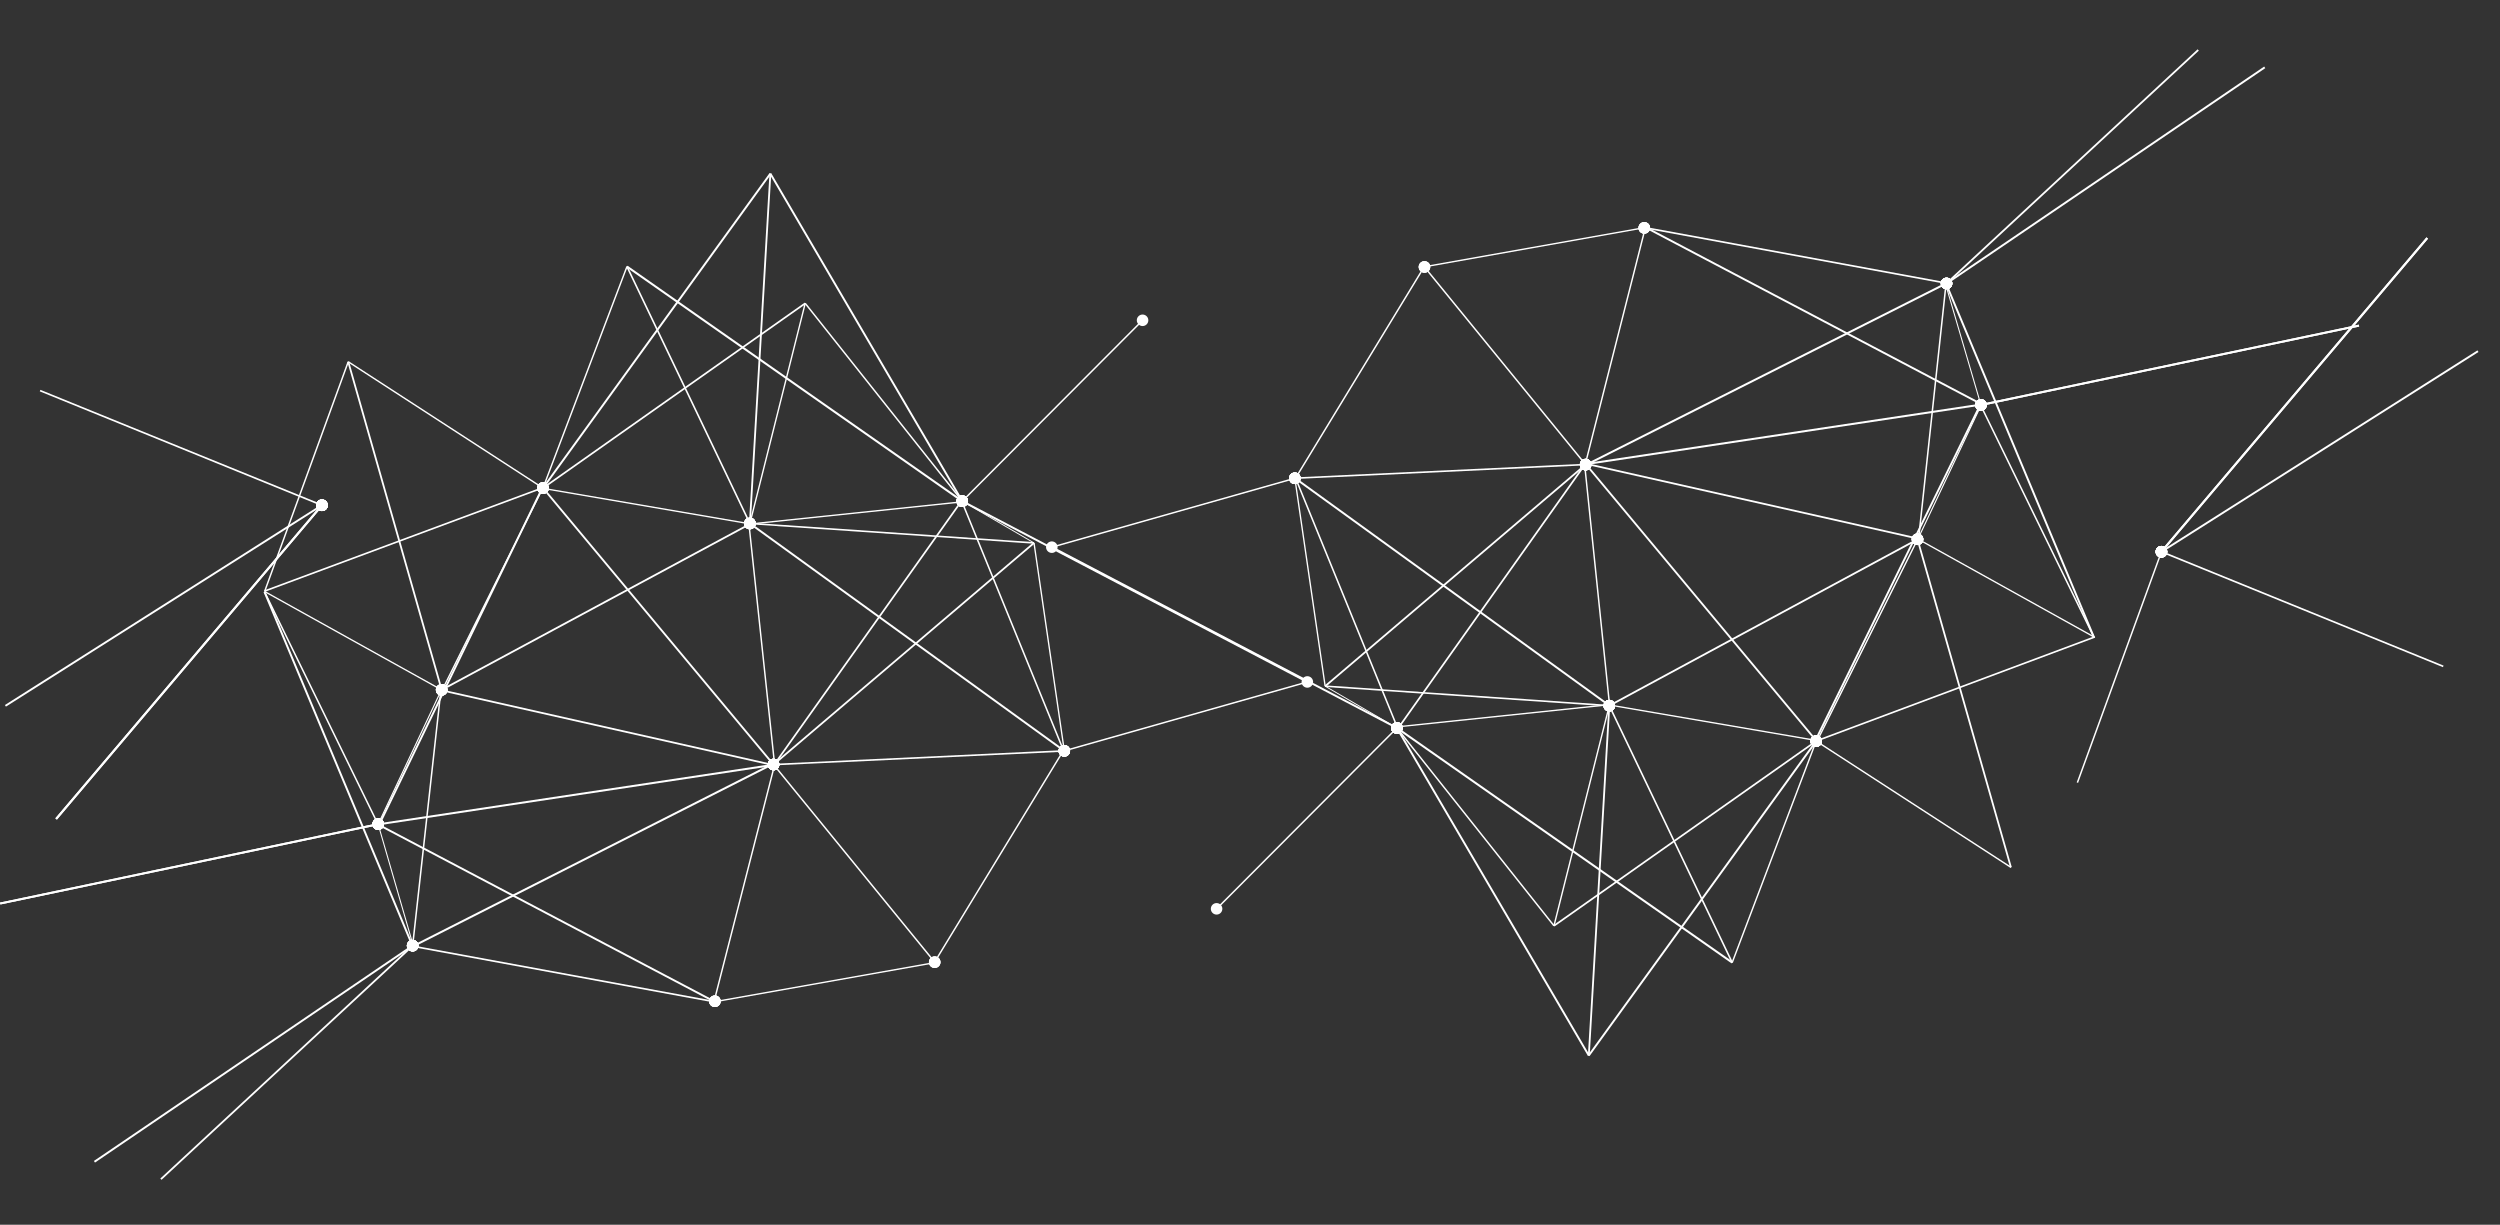 <?xml version="1.0" encoding="utf-8"?>
<!-- Generator: Adobe Illustrator 16.0.3, SVG Export Plug-In . SVG Version: 6.00 Build 0)  -->
<!DOCTYPE svg PUBLIC "-//W3C//DTD SVG 1.1//EN" "http://www.w3.org/Graphics/SVG/1.1/DTD/svg11.dtd">
<svg version="1.1" id="Layer_1" xmlns="http://www.w3.org/2000/svg" xmlns:xlink="http://www.w3.org/1999/xlink" x="0px" y="0px"
	 width="396px" height="194px" viewBox="0 0 396 194" enable-background="new 0 0 396 194" xml:space="preserve">
<rect x="0" y="0" width="396" height="194" fill="#333333" stroke="none"/>
<line fill="#FFFFFF" x1="59.906" y1="130.546" x2="0.032" y2="143.116"/>
<polyline fill="#FFFFFF" points="0,142.964 59.874,130.394 59.937,130.701 0.063,143.269 "/>
<line fill="#FFFFFF" x1="59.906" y1="130.546" x2="0.032" y2="143.116"/>
<polyline fill="#FFFFFF" points="0,142.964 59.874,130.394 59.937,130.701 0.063,143.269 "/>
<g>
	<g>
		<line fill="#FFFFFF" x1="69.958" y1="109.271" x2="59.906" y2="130.546"/>
		
			<rect x="64.843" y="108.143" transform="matrix(0.904 0.426 -0.426 0.904 57.336 -16.241)" fill="#FFFFFF" width="0.18" height="23.532"/>
	</g>
</g>
<g>
	<line fill="#FFFFFF" x1="41.919" y1="93.684" x2="69.958" y2="109.271"/>
	
		<rect x="39.898" y="101.372" transform="matrix(0.874 0.486 -0.486 0.874 56.346 -14.396)" fill="#FFFFFF" width="32.08" height="0.21"/>
</g>
<g>
	<line fill="#FFFFFF" x1="41.919" y1="93.684" x2="59.906" y2="130.546"/>
	
		<rect x="30.403" y="111.995" transform="matrix(0.439 0.899 -0.899 0.439 129.345 17.193)" fill="#FFFFFF" width="41.018" height="0.241"/>
</g>
<line fill="#FFFFFF" x1="50.995" y1="80.033" x2="0.855" y2="111.803"/>
<polyline fill="#FFFFFF" points="0.775,111.673 50.912,79.905 51.076,80.162 0.938,111.932 "/>
<line fill="#FFFFFF" x1="50.995" y1="80.033" x2="8.888" y2="129.725"/>
<polyline fill="#FFFFFF" points="8.764,129.619 50.869,79.928 51.119,80.139 9.014,129.831 "/>
<line fill="#FFFFFF" x1="50.995" y1="80.033" x2="8.888" y2="129.725"/>
<polyline fill="#FFFFFF" points="8.764,129.619 50.869,79.928 51.119,80.139 9.014,129.831 "/>
<g>
	<line fill="#FFFFFF" x1="65.362" y1="149.796" x2="41.919" y2="93.684"/>
	
		<rect x="23.234" y="121.586" transform="matrix(0.386 0.923 -0.923 0.386 145.291 25.313)" fill="#FFFFFF" width="60.813" height="0.31"/>
</g>
<g>
	<line fill="#FFFFFF" x1="65.362" y1="149.796" x2="69.958" y2="109.271"/>
	
		<rect x="67.539" y="109.14" transform="matrix(0.994 0.11 -0.11 0.994 14.596 -6.632)" fill="#FFFFFF" width="0.241" height="40.786"/>
</g>
<g>
	<line fill="#FFFFFF" x1="65.362" y1="149.796" x2="59.906" y2="130.546"/>
	
		<rect x="62.55" y="130.167" transform="matrix(0.961 -0.278 0.278 0.961 -36.471 22.915)" fill="#FFFFFF" width="0.169" height="20.007"/>
</g>
<line fill="#FFFFFF" x1="65.362" y1="149.796" x2="14.96" y2="184.023"/>
<polyline fill="#FFFFFF" points="14.872,183.895 65.276,149.668 65.45,149.923 15.046,184.153 "/>
<line fill="#FFFFFF" x1="6.351" y1="61.873" x2="50.995" y2="80.033"/>
<polyline fill="#FFFFFF" points="6.401,61.749 51.045,79.909 50.944,80.157 6.302,61.996 "/>
<line fill="#FFFFFF" x1="122.526" y1="121.101" x2="163.787" y2="86.001"/>
<polyline fill="#FFFFFF" points="163.879,86.111 122.621,121.21 122.435,120.992 163.693,85.894 "/>
<g>
	<line fill="#FFFFFF" x1="122.526" y1="121.101" x2="65.362" y2="149.796"/>
	
		<rect x="93.785" y="103.467" transform="matrix(0.452 0.892 -0.892 0.452 172.292 -9.582)" fill="#FFFFFF" width="0.321" height="63.963"/>
</g>
<g>
	<line fill="#FFFFFF" x1="122.526" y1="121.101" x2="69.958" y2="109.271"/>
	
		<rect x="69.301" y="115.042" transform="matrix(0.976 0.22 -0.22 0.976 27.641 -18.322)" fill="#FFFFFF" width="53.884" height="0.286"/>
</g>
<g>
	<line fill="#FFFFFF" x1="122.526" y1="121.101" x2="59.906" y2="130.546"/>
	
		<rect x="59.552" y="125.665" transform="matrix(0.989 -0.149 0.149 0.989 -17.748 15.014)" fill="#FFFFFF" width="63.33" height="0.319"/>
</g>
<line fill="#FFFFFF" x1="127.542" y1="48.047" x2="163.787" y2="86.001"/>
<line fill="#FFFFFF" x1="127.644" y1="47.95" x2="163.888" y2="85.904"/>
<line fill="#FFFFFF" x1="163.686" y1="86.099" x2="127.441" y2="48.144"/>
<line fill="#FFFFFF" x1="118.781" y1="82.917" x2="127.542" y2="48.047"/>
<polyline fill="#FFFFFF" points="127.65,48.074 118.89,82.944 118.673,82.891 127.435,48.02 "/>
<g>
	<line fill="#FFFFFF" x1="118.781" y1="82.917" x2="122.526" y2="121.101"/>
	
		<rect x="120.538" y="82.825" transform="matrix(0.994 -0.106 0.106 0.994 -10.094 13.307)" fill="#FFFFFF" width="0.231" height="38.368"/>
</g>
<line fill="#FFFFFF" x1="118.781" y1="82.917" x2="122.025" y2="27.502"/>
<polyline fill="#FFFFFF" points="122.172,27.509 118.926,82.926 118.634,82.909 121.88,27.493 "/>
<line fill="#FFFFFF" x1="118.781" y1="82.917" x2="163.787" y2="86.001"/>
<polyline fill="#FFFFFF" points="163.778,86.129 118.772,83.044 118.79,82.789 163.796,85.873 "/>
<g>
	<line fill="#FFFFFF" x1="118.781" y1="82.917" x2="69.958" y2="109.271"/>
	
		<rect x="94.224" y="68.353" transform="matrix(0.474 0.881 -0.881 0.474 134.281 -32.54)" fill="#FFFFFF" width="0.292" height="55.481"/>
</g>
<g>
	<line fill="#FFFFFF" x1="152.422" y1="79.385" x2="118.781" y2="82.917"/>
	
		<rect x="118.688" y="81.043" transform="matrix(0.995 -0.104 0.104 0.995 -7.732 14.603)" fill="#FFFFFF" width="33.828" height="0.216"/>
</g>
<line fill="#FFFFFF" x1="152.422" y1="79.385" x2="127.542" y2="48.047"/>
<polyline fill="#FFFFFF" points="127.635,47.974 152.516,79.312 152.33,79.459 127.449,48.121 "/>
<g>
	<line fill="#FFFFFF" x1="152.422" y1="79.385" x2="122.526" y2="121.101"/>
	
		<rect x="137.337" y="74.581" transform="matrix(0.815 0.579 -0.579 0.815 83.506 -61.112)" fill="#FFFFFF" width="0.276" height="51.323"/>
</g>
<line fill="#FFFFFF" x1="152.422" y1="79.385" x2="122.025" y2="27.502"/>
<polyline fill="#FFFFFF" points="122.159,27.424 152.556,79.307 152.291,79.463 121.894,27.579 "/>
<line fill="#FFFFFF" x1="152.422" y1="79.385" x2="163.787" y2="86.001"/>
<polyline fill="#FFFFFF" points="163.75,86.063 152.387,79.447 152.459,79.323 163.823,85.94 "/>
<g>
	<g>
		<line fill="#FFFFFF" x1="113.238" y1="158.597" x2="122.526" y2="121.101"/>
		
			<rect x="117.766" y="120.534" transform="matrix(0.969 0.248 -0.248 0.969 38.36 -24.863)" fill="#FFFFFF" width="0.232" height="38.628"/>
	</g>
	<g>
		<line fill="#FFFFFF" x1="113.238" y1="158.597" x2="65.362" y2="149.796"/>
		
			<rect x="64.962" y="154.063" transform="matrix(0.984 0.181 -0.181 0.984 29.354 -13.606)" fill="#FFFFFF" width="48.676" height="0.267"/>
	</g>
	<g>
		<line fill="#FFFFFF" x1="113.238" y1="158.597" x2="59.906" y2="130.546"/>
		
			<rect x="56.443" y="144.419" transform="matrix(0.885 0.466 -0.466 0.885 77.245 -23.68)" fill="#FFFFFF" width="60.259" height="0.307"/>
	</g>
</g>
<line fill="#FFFFFF" x1="25.492" y1="186.778" x2="65.362" y2="149.796"/>
<polyline fill="#FFFFFF" points="25.394,186.673 65.266,149.689 65.461,149.902 25.589,186.885 "/>
<g>
	<g>
		<line fill="#FFFFFF" x1="148.055" y1="152.407" x2="113.238" y2="158.597"/>
		
			<rect x="112.965" y="155.392" transform="matrix(0.985 -0.175 0.175 0.985 -25.193 25.259)" fill="#FFFFFF" width="35.362" height="0.22"/>
	</g>
	<g>
		<line fill="#FFFFFF" x1="148.055" y1="152.407" x2="122.526" y2="121.101"/>
		
			<rect x="115.093" y="136.635" transform="matrix(0.632 0.775 -0.775 0.632 155.779 -54.519)" fill="#FFFFFF" width="40.395" height="0.239"/>
	</g>
</g>
<line fill="#FFFFFF" x1="207.084" y1="108.021" x2="152.422" y2="79.385"/>
<polyline fill="#FFFFFF" points="207.01,108.16 152.35,79.524 152.495,79.247 207.155,107.882 "/>
<line fill="#FFFFFF" x1="180.983" y1="50.734" x2="152.422" y2="79.385"/>
<polyline fill="#FFFFFF" points="181.066,50.82 152.508,79.47 152.338,79.301 180.898,50.65 "/>
<line fill="#FFFFFF" x1="180.983" y1="50.734" x2="127.542" y2="48.047"/>
<line fill="#FFFFFF" x1="127.549" y1="47.905" x2="180.99" y2="50.593"/>
<line fill="#FFFFFF" x1="180.977" y1="50.877" x2="127.535" y2="48.189"/>
<line fill="#FFFFFF" x1="55.161" y1="57.303" x2="41.919" y2="93.684"/>
<polyline fill="#FFFFFF" points="55.271,57.343 42.027,93.724 41.808,93.644 55.05,57.263 "/>
<line fill="#FFFFFF" x1="55.161" y1="57.303" x2="69.958" y2="109.271"/>
<polyline fill="#FFFFFF" points="55.298,57.264 70.097,109.23 69.82,109.309 55.024,57.341 "/>
<line fill="#FFFFFF" x1="99.312" y1="42.223" x2="152.422" y2="79.385"/>
<polyline fill="#FFFFFF" points="99.405,42.09 152.516,79.252 152.33,79.518 99.219,42.356 "/>
<line fill="#FFFFFF" x1="99.312" y1="42.223" x2="118.781" y2="82.917"/>
<polyline fill="#FFFFFF" points="99.428,42.168 118.896,82.862 118.666,82.972 99.197,42.278 "/>
<line fill="#FFFFFF" x1="86.008" y1="77.308" x2="99.312" y2="42.223"/>
<polyline fill="#FFFFFF" points="99.419,42.264 86.117,77.348 85.902,77.267 99.205,42.183 "/>
<line fill="#FFFFFF" x1="86.008" y1="77.308" x2="55.161" y2="57.303"/>
<polyline fill="#FFFFFF" points="55.223,57.208 86.07,77.212 85.948,77.402 55.099,57.398 "/>
<g>
	<line fill="#FFFFFF" x1="86.008" y1="77.308" x2="118.781" y2="82.917"/>
	
		<rect x="85.771" y="80.005" transform="matrix(0.986 0.169 -0.169 0.986 14.985 -16.128)" fill="#FFFFFF" width="33.248" height="0.215"/>
</g>
<line fill="#FFFFFF" x1="86.008" y1="77.308" x2="127.542" y2="48.047"/>
<polyline fill="#FFFFFF" points="127.622,48.159 86.088,77.42 85.93,77.194 127.463,47.935 "/>
<g>
	<line fill="#FFFFFF" x1="86.008" y1="77.308" x2="122.526" y2="121.101"/>
	
		<rect x="75.757" y="99.055" transform="matrix(0.64 0.768 -0.768 0.64 113.683 -44.409)" fill="#FFFFFF" width="57.022" height="0.297"/>
</g>
<line fill="#FFFFFF" x1="86.008" y1="77.308" x2="122.025" y2="27.502"/>
<polyline fill="#FFFFFF" points="122.152,27.593 86.135,77.399 85.883,77.215 121.9,27.409 "/>
<g>
	<line fill="#FFFFFF" x1="86.008" y1="77.308" x2="41.919" y2="93.684"/>
	
		<rect x="63.833" y="61.979" transform="matrix(0.348 0.937 -0.937 0.348 121.812 -4.251)" fill="#FFFFFF" width="0.262" height="47.035"/>
</g>
<g>
	<line fill="#FFFFFF" x1="86.008" y1="77.308" x2="69.958" y2="109.271"/>
	
		<rect x="77.872" y="75.404" transform="matrix(0.895 0.446 -0.446 0.895 49.837 -24.999)" fill="#FFFFFF" width="0.223" height="35.768"/>
</g>
<g>
	<line fill="#FFFFFF" x1="86.008" y1="77.308" x2="59.906" y2="130.546"/>
	
		<rect x="72.806" y="74.279" transform="matrix(0.9 0.436 -0.436 0.9 52.644 -21.416)" fill="#FFFFFF" width="0.303" height="59.295"/>
</g>
<line fill="#FFFFFF" x1="168.586" y1="118.934" x2="207.084" y2="108.021"/>
<polyline fill="#FFFFFF" points="207.116,108.136 168.619,119.048 168.555,118.819 207.051,107.907 "/>
<g>
	<line fill="#FFFFFF" x1="168.586" y1="118.934" x2="148.055" y2="152.407"/>
	
		<rect x="158.204" y="116.037" transform="matrix(0.854 0.52 -0.52 0.854 93.564 -62.518)" fill="#FFFFFF" width="0.235" height="39.269"/>
</g>
<g>
	<line fill="#FFFFFF" x1="168.586" y1="118.934" x2="152.422" y2="79.385"/>
	
		<rect x="139.142" y="99.037" transform="matrix(0.378 0.926 -0.926 0.378 191.572 -86.929)" fill="#FFFFFF" width="42.725" height="0.246"/>
</g>
<g>
	<line fill="#FFFFFF" x1="168.586" y1="118.934" x2="118.781" y2="82.917"/>
	
		<rect x="112.951" y="100.77" transform="matrix(0.81 0.586 -0.586 0.81 86.393 -65.052)" fill="#FFFFFF" width="61.465" height="0.312"/>
</g>
<g>
	<line fill="#FFFFFF" x1="168.586" y1="118.934" x2="122.526" y2="121.101"/>
	
		<rect x="122.502" y="119.888" transform="matrix(0.999 -0.047 0.047 0.999 -5.478 6.972)" fill="#FFFFFF" width="46.11" height="0.259"/>
</g>
<line fill="#FFFFFF" x1="168.586" y1="118.934" x2="163.787" y2="86.001"/>
<polyline fill="#FFFFFF" points="163.893,85.986 168.692,118.919 168.48,118.949 163.681,86.017 "/>
<circle fill="#FFFFFF" cx="59.907" cy="130.546" r="0.913"/>
<circle fill="#FFFFFF" cx="59.907" cy="130.546" r="0.913"/>
<circle fill="#FFFFFF" cx="59.907" cy="130.546" r="0.913"/>
<circle fill="#FFFFFF" cx="69.958" cy="109.271" r="0.913"/>
<circle fill="#FFFFFF" cx="69.958" cy="109.271" r="0.913"/>
<circle fill="#FFFFFF" cx="50.995" cy="80.033" r="0.918"/>
<circle fill="#FFFFFF" cx="59.907" cy="130.546" r="0.913"/>
<circle fill="#FFFFFF" cx="50.995" cy="80.033" r="0.918"/>
<circle fill="#FFFFFF" cx="50.995" cy="80.033" r="0.918"/>
<circle fill="#FFFFFF" cx="50.995" cy="80.033" r="0.918"/>
<circle fill="#FFFFFF" cx="50.995" cy="80.033" r="0.918"/>
<circle fill="#FFFFFF" cx="50.995" cy="80.033" r="0.918"/>
<circle fill="#FFFFFF" cx="65.362" cy="149.795" r="0.913"/>
<circle fill="#FFFFFF" cx="69.958" cy="109.271" r="0.913"/>
<circle fill="#FFFFFF" cx="65.362" cy="149.795" r="0.913"/>
<circle fill="#FFFFFF" cx="59.907" cy="130.546" r="0.913"/>
<circle fill="#FFFFFF" cx="65.362" cy="149.795" r="0.913"/>
<circle fill="#FFFFFF" cx="65.362" cy="149.795" r="0.913"/>
<circle fill="#FFFFFF" cx="50.995" cy="80.033" r="0.918"/>
<circle fill="#FFFFFF" cx="122.527" cy="121.101" r="0.914"/>
<circle fill="#FFFFFF" cx="65.362" cy="149.795" r="0.913"/>
<circle fill="#FFFFFF" cx="122.527" cy="121.101" r="0.914"/>
<circle fill="#FFFFFF" cx="69.958" cy="109.271" r="0.913"/>
<circle fill="#FFFFFF" cx="122.527" cy="121.101" r="0.914"/>
<circle fill="#FFFFFF" cx="59.907" cy="130.546" r="0.913"/>
<circle fill="#FFFFFF" cx="122.527" cy="121.101" r="0.914"/>
<circle fill="#FFFFFF" cx="118.781" cy="82.917" r="0.913"/>
<circle fill="#FFFFFF" cx="122.527" cy="121.101" r="0.914"/>
<circle fill="#FFFFFF" cx="118.781" cy="82.917" r="0.913"/>
<circle fill="#FFFFFF" cx="118.781" cy="82.917" r="0.913"/>
<circle fill="#FFFFFF" cx="118.781" cy="82.917" r="0.913"/>
<circle fill="#FFFFFF" cx="69.958" cy="109.271" r="0.913"/>
<circle fill="#FFFFFF" cx="118.781" cy="82.917" r="0.913"/>
<circle fill="#FFFFFF" cx="118.781" cy="82.917" r="0.913"/>
<circle fill="#FFFFFF" cx="152.422" cy="79.385" r="0.913"/>
<circle fill="#FFFFFF" cx="152.422" cy="79.385" r="0.913"/>
<circle fill="#FFFFFF" cx="122.527" cy="121.101" r="0.914"/>
<circle fill="#FFFFFF" cx="152.422" cy="79.385" r="0.913"/>
<circle fill="#FFFFFF" cx="152.422" cy="79.385" r="0.913"/>
<circle fill="#FFFFFF" cx="152.422" cy="79.385" r="0.913"/>
<circle fill="#FFFFFF" cx="122.527" cy="121.101" r="0.914"/>
<circle fill="#FFFFFF" cx="113.238" cy="158.595" r="0.913"/>
<circle fill="#FFFFFF" cx="65.362" cy="149.795" r="0.913"/>
<circle fill="#FFFFFF" cx="113.238" cy="158.595" r="0.913"/>
<circle fill="#FFFFFF" cx="59.907" cy="130.546" r="0.913"/>
<circle fill="#FFFFFF" cx="113.238" cy="158.595" r="0.913"/>
<circle fill="#FFFFFF" cx="65.362" cy="149.795" r="0.913"/>
<circle fill="#FFFFFF" cx="113.238" cy="158.595" r="0.913"/>
<circle fill="#FFFFFF" cx="148.055" cy="152.409" r="0.913"/>
<circle fill="#FFFFFF" cx="122.527" cy="121.101" r="0.914"/>
<circle fill="#FFFFFF" cx="148.055" cy="152.409" r="0.913"/>
<circle fill="#FFFFFF" cx="152.422" cy="79.385" r="0.913"/>
<circle fill="#FFFFFF" cx="152.422" cy="79.385" r="0.913"/>
<circle fill="#FFFFFF" cx="50.995" cy="80.033" r="0.918"/>
<circle fill="#FFFFFF" cx="69.958" cy="109.271" r="0.913"/>
<circle fill="#FFFFFF" cx="152.422" cy="79.385" r="0.913"/>
<circle fill="#FFFFFF" cx="118.781" cy="82.917" r="0.913"/>
<circle fill="#FFFFFF" cx="86.008" cy="77.308" r="0.913"/>
<circle fill="#FFFFFF" cx="86.008" cy="77.308" r="0.913"/>
<circle fill="#FFFFFF" cx="118.781" cy="82.917" r="0.913"/>
<circle fill="#FFFFFF" cx="86.008" cy="77.308" r="0.913"/>
<circle fill="#FFFFFF" cx="86.008" cy="77.308" r="0.913"/>
<circle fill="#FFFFFF" cx="122.527" cy="121.101" r="0.914"/>
<circle fill="#FFFFFF" cx="86.008" cy="77.308" r="0.913"/>
<circle fill="#FFFFFF" cx="86.008" cy="77.308" r="0.913"/>
<circle fill="#FFFFFF" cx="50.995" cy="80.033" r="0.918"/>
<circle fill="#FFFFFF" cx="86.008" cy="77.308" r="0.913"/>
<circle fill="#FFFFFF" cx="69.958" cy="109.271" r="0.913"/>
<circle fill="#FFFFFF" cx="86.008" cy="77.308" r="0.913"/>
<circle fill="#FFFFFF" cx="59.907" cy="130.546" r="0.913"/>
<circle fill="#FFFFFF" cx="86.008" cy="77.308" r="0.913"/>
<circle fill="#FFFFFF" cx="168.586" cy="118.934" r="0.913"/>
<circle fill="#FFFFFF" cx="148.055" cy="152.409" r="0.913"/>
<circle fill="#FFFFFF" cx="180.983" cy="50.735" r="0.913"/>
<circle fill="#FFFFFF" cx="207.083" cy="108.021" r="0.913"/>
<circle fill="#FFFFFF" cx="168.586" cy="118.934" r="0.913"/>
<circle fill="#FFFFFF" cx="168.586" cy="118.934" r="0.913"/>
<circle fill="#FFFFFF" cx="152.422" cy="79.385" r="0.913"/>
<circle fill="#FFFFFF" cx="168.586" cy="118.934" r="0.913"/>
<circle fill="#FFFFFF" cx="118.781" cy="82.917" r="0.913"/>
<circle fill="#FFFFFF" cx="168.586" cy="118.934" r="0.913"/>
<circle fill="#FFFFFF" cx="122.527" cy="121.101" r="0.914"/>
<circle fill="#FFFFFF" cx="168.586" cy="118.934" r="0.913"/>
<circle fill="#FFFFFF" cx="168.586" cy="118.934" r="0.913"/>
<circle fill="#FFFFFF" cx="152.422" cy="79.385" r="0.913"/>
<line fill="#FFFFFF" x1="313.786" y1="64.146" x2="373.659" y2="51.576"/>
<polyline fill="#FFFFFF" points="373.691,51.729 313.817,64.298 313.755,63.992 373.628,51.423 "/>
<line fill="#FFFFFF" x1="313.786" y1="64.146" x2="373.659" y2="51.576"/>
<polyline fill="#FFFFFF" points="373.691,51.729 313.817,64.298 313.755,63.992 373.628,51.423 "/>
<g>
	<g>
		<line fill="#FFFFFF" x1="303.733" y1="85.422" x2="313.786" y2="64.146"/>
		
			<rect x="308.669" y="63.018" transform="matrix(-0.904 -0.427 0.427 -0.904 555.911 274.384)" fill="#FFFFFF" width="0.179" height="23.532"/>
	</g>
</g>
<g>
	<line fill="#FFFFFF" x1="331.772" y1="101.009" x2="303.733" y2="85.422"/>
	
		<rect x="301.714" y="93.11" transform="matrix(-0.874 -0.486 0.486 -0.874 550.202 329.064)" fill="#FFFFFF" width="32.079" height="0.211"/>
</g>
<g>
	<line fill="#FFFFFF" x1="331.772" y1="101.009" x2="313.786" y2="64.146"/>
	
		<rect x="302.269" y="82.456" transform="matrix(-0.439 -0.899 0.899 -0.439 390.116 408.875)" fill="#FFFFFF" width="41.019" height="0.242"/>
</g>
<line fill="#FFFFFF" x1="342.37" y1="87.396" x2="392.51" y2="55.626"/>
<polyline fill="#FFFFFF" points="392.591,55.756 342.452,87.524 342.289,87.267 392.427,55.498 "/>
<line fill="#FFFFFF" x1="342.37" y1="87.396" x2="384.478" y2="37.704"/>
<polyline fill="#FFFFFF" points="384.601,37.81 342.496,87.5 342.247,87.29 384.351,37.598 "/>
<line fill="#FFFFFF" x1="342.37" y1="87.396" x2="384.478" y2="37.704"/>
<polyline fill="#FFFFFF" points="384.601,37.81 342.496,87.5 342.247,87.29 384.351,37.598 "/>
<g>
	<line fill="#FFFFFF" x1="308.329" y1="44.897" x2="331.772" y2="101.009"/>
	
		<rect x="289.644" y="72.797" transform="matrix(-0.386 -0.923 0.923 -0.386 376.123 396.387)" fill="#FFFFFF" width="60.813" height="0.31"/>
</g>
<g>
	<line fill="#FFFFFF" x1="308.329" y1="44.897" x2="303.733" y2="85.422"/>
	
		<rect x="305.911" y="44.767" transform="matrix(-0.994 -0.107 0.107 -0.994 603.282 162.852)" fill="#FFFFFF" width="0.241" height="40.786"/>
</g>
<g>
	<line fill="#FFFFFF" x1="308.329" y1="44.897" x2="313.786" y2="64.146"/>
	
		<rect x="310.974" y="44.518" transform="matrix(-0.96 0.281 -0.281 -0.96 624.905 19.473)" fill="#FFFFFF" width="0.167" height="20.007"/>
</g>
<line fill="#FFFFFF" x1="308.329" y1="44.897" x2="358.731" y2="10.669"/>
<polyline fill="#FFFFFF" points="358.819,10.798 308.415,45.025 308.241,44.769 358.645,10.54 "/>
<line fill="#FFFFFF" x1="387.016" y1="105.556" x2="342.37" y2="87.396"/>
<polyline fill="#FFFFFF" points="386.964,105.68 342.32,87.519 342.421,87.271 387.063,105.433 "/>
<line fill="#FFFFFF" x1="251.165" y1="73.591" x2="209.904" y2="108.691"/>
<polyline fill="#FFFFFF" points="209.812,108.581 251.07,73.482 251.257,73.701 209.997,108.799 "/>
<g>
	<line fill="#FFFFFF" x1="251.165" y1="73.591" x2="308.329" y2="44.897"/>
	
		<rect x="279.585" y="27.262" transform="matrix(-0.45 -0.893 0.893 -0.45 352.803 335.704)" fill="#FFFFFF" width="0.321" height="63.963"/>
</g>
<g>
	<line fill="#FFFFFF" x1="251.165" y1="73.591" x2="303.733" y2="85.422"/>
	
		<rect x="250.506" y="79.364" transform="matrix(-0.976 -0.22 0.22 -0.976 530.668 217.994)" fill="#FFFFFF" width="53.883" height="0.287"/>
</g>
<g>
	<line fill="#FFFFFF" x1="251.165" y1="73.591" x2="313.786" y2="64.146"/>
	
		<rect x="250.81" y="68.709" transform="matrix(-0.989 0.149 -0.149 -0.989 572.063 94.832)" fill="#FFFFFF" width="63.33" height="0.32"/>
</g>
<line fill="#FFFFFF" x1="246.148" y1="146.646" x2="209.904" y2="108.691"/>
<line fill="#FFFFFF" x1="246.048" y1="146.742" x2="209.803" y2="108.789"/>
<line fill="#FFFFFF" x1="210.005" y1="108.594" x2="246.25" y2="146.549"/>
<line fill="#FFFFFF" x1="254.91" y1="111.775" x2="246.148" y2="146.646"/>
<polyline fill="#FFFFFF" points="246.04,146.619 254.802,111.749 255.019,111.802 246.258,146.673 "/>
<g>
	<line fill="#FFFFFF" x1="254.91" y1="111.775" x2="251.165" y2="73.591"/>
	
		<rect x="252.922" y="73.501" transform="matrix(-0.995 0.103 -0.103 -0.995 514.294 158.744)" fill="#FFFFFF" width="0.232" height="38.367"/>
</g>
<line fill="#FFFFFF" x1="254.91" y1="111.775" x2="251.666" y2="167.191"/>
<polyline fill="#FFFFFF" points="251.521,167.185 254.765,111.767 255.057,111.784 251.811,167.201 "/>
<line fill="#FFFFFF" x1="254.91" y1="111.775" x2="209.904" y2="108.691"/>
<polyline fill="#FFFFFF" points="209.914,108.563 254.919,111.648 254.9,111.904 209.896,108.819 "/>
<g>
	<line fill="#FFFFFF" x1="254.91" y1="111.775" x2="303.733" y2="85.422"/>
	
		<rect x="279.176" y="70.858" transform="matrix(-0.475 -0.88 0.88 -0.475 325.267 391.228)" fill="#FFFFFF" width="0.292" height="55.483"/>
</g>
<g>
	<line fill="#FFFFFF" x1="221.27" y1="115.309" x2="254.91" y2="111.775"/>
	
		<rect x="221.175" y="113.434" transform="matrix(-0.995 0.104 -0.104 -0.995 486.733 201.599)" fill="#FFFFFF" width="33.829" height="0.216"/>
</g>
<line fill="#FFFFFF" x1="221.27" y1="115.309" x2="246.148" y2="146.646"/>
<polyline fill="#FFFFFF" points="246.056,146.72 221.176,115.381 221.361,115.234 246.241,146.572 "/>
<g>
	<line fill="#FFFFFF" x1="221.27" y1="115.309" x2="251.165" y2="73.591"/>
	
		<rect x="236.078" y="68.789" transform="matrix(-0.816 -0.578 0.578 -0.816 374.458 308.011)" fill="#FFFFFF" width="0.276" height="51.323"/>
</g>
<line fill="#FFFFFF" x1="221.27" y1="115.309" x2="251.666" y2="167.191"/>
<polyline fill="#FFFFFF" points="251.533,167.269 221.135,115.386 221.401,115.231 251.798,167.113 "/>
<line fill="#FFFFFF" x1="221.27" y1="115.309" x2="209.904" y2="108.691"/>
<polyline fill="#FFFFFF" points="209.941,108.629 221.304,115.245 221.231,115.371 209.869,108.753 "/>
<g>
	<g>
		<line fill="#FFFFFF" x1="260.454" y1="36.096" x2="251.165" y2="73.591"/>
		
			<rect x="255.693" y="35.53" transform="matrix(-0.969 -0.246 0.246 -0.969 490.206 171.053)" fill="#FFFFFF" width="0.232" height="38.628"/>
	</g>
	<g>
		<line fill="#FFFFFF" x1="260.454" y1="36.096" x2="308.329" y2="44.897"/>
		
			<rect x="260.053" y="40.362" transform="matrix(-0.984 -0.181 0.181 -0.984 556.772 131.749)" fill="#FFFFFF" width="48.676" height="0.267"/>
	</g>
	<g>
		<line fill="#FFFFFF" x1="260.454" y1="36.096" x2="313.786" y2="64.146"/>
		
			<rect x="256.989" y="49.967" transform="matrix(-0.885 -0.466 0.466 -0.885 517.908 228.125)" fill="#FFFFFF" width="60.259" height="0.308"/>
	</g>
</g>
<line fill="#FFFFFF" x1="348.199" y1="7.915" x2="308.329" y2="44.897"/>
<polyline fill="#FFFFFF" points="348.297,8.02 308.426,45.003 308.23,44.791 348.102,7.808 "/>
<g>
	<g>
		<line fill="#FFFFFF" x1="225.638" y1="42.285" x2="260.454" y2="36.096"/>
		
			<rect x="225.363" y="39.081" transform="matrix(-0.985 0.175 -0.175 -0.985 489.198 35.251)" fill="#FFFFFF" width="35.363" height="0.22"/>
	</g>
	<g>
		<line fill="#FFFFFF" x1="225.638" y1="42.285" x2="251.165" y2="73.591"/>
		
			<rect x="218.202" y="57.819" transform="matrix(-0.632 -0.775 0.775 -0.632 344.156 279.315)" fill="#FFFFFF" width="40.396" height="0.239"/>
	</g>
</g>
<line fill="#FFFFFF" x1="166.608" y1="86.671" x2="221.27" y2="115.309"/>
<polyline fill="#FFFFFF" points="166.682,86.533 221.341,115.168 221.196,115.446 166.535,86.81 "/>
<line fill="#FFFFFF" x1="192.709" y1="143.958" x2="221.27" y2="115.309"/>
<polyline fill="#FFFFFF" points="192.625,143.873 221.184,115.224 221.354,115.393 192.793,144.042 "/>
<line fill="#FFFFFF" x1="192.709" y1="143.958" x2="246.148" y2="146.646"/>
<line fill="#FFFFFF" x1="246.143" y1="146.788" x2="192.702" y2="144.1"/>
<line fill="#FFFFFF" x1="192.714" y1="143.816" x2="246.155" y2="146.504"/>
<line fill="#FFFFFF" x1="329.06" y1="123.968" x2="342.37" y2="87.396"/>
<polyline fill="#FFFFFF" points="328.947,123.928 342.262,87.355 342.481,87.437 329.17,124.008 "/>
<line fill="#FFFFFF" x1="318.531" y1="137.39" x2="303.733" y2="85.422"/>
<polyline fill="#FFFFFF" points="318.394,137.429 303.595,85.462 303.87,85.384 318.668,137.352 "/>
<line fill="#FFFFFF" x1="274.379" y1="152.47" x2="221.27" y2="115.309"/>
<polyline fill="#FFFFFF" points="274.286,152.603 221.176,115.44 221.361,115.175 274.473,152.337 "/>
<line fill="#FFFFFF" x1="274.379" y1="152.47" x2="254.91" y2="111.775"/>
<polyline fill="#FFFFFF" points="274.264,152.524 254.795,111.83 255.025,111.721 274.495,152.415 "/>
<line fill="#FFFFFF" x1="287.684" y1="117.385" x2="274.379" y2="152.47"/>
<polyline fill="#FFFFFF" points="274.272,152.429 287.575,117.345 287.789,117.426 274.485,152.511 "/>
<line fill="#FFFFFF" x1="287.684" y1="117.385" x2="318.531" y2="137.39"/>
<polyline fill="#FFFFFF" points="318.469,137.485 287.621,117.481 287.744,117.291 318.593,137.295 "/>
<g>
	<line fill="#FFFFFF" x1="287.684" y1="117.385" x2="254.91" y2="111.775"/>
	
		<rect x="254.673" y="114.474" transform="matrix(-0.986 -0.169 0.169 -0.986 519.371 273.294)" fill="#FFFFFF" width="33.248" height="0.214"/>
</g>
<line fill="#FFFFFF" x1="287.684" y1="117.385" x2="246.148" y2="146.646"/>
<polyline fill="#FFFFFF" points="246.069,146.533 287.603,117.272 287.762,117.499 246.229,146.758 "/>
<g>
	<line fill="#FFFFFF" x1="287.684" y1="117.385" x2="251.165" y2="73.591"/>
	
		<rect x="240.912" y="95.341" transform="matrix(-0.64 -0.768 0.768 -0.64 368.628 363.566)" fill="#FFFFFF" width="57.022" height="0.296"/>
</g>
<line fill="#FFFFFF" x1="287.684" y1="117.385" x2="251.666" y2="167.191"/>
<polyline fill="#FFFFFF" points="251.54,167.1 287.557,117.294 287.809,117.478 251.79,167.283 "/>
<g>
	<line fill="#FFFFFF" x1="287.684" y1="117.385" x2="331.772" y2="101.009"/>
	
		<rect x="309.597" y="85.679" transform="matrix(-0.35 -0.937 0.937 -0.35 315.879 437.553)" fill="#FFFFFF" width="0.262" height="47.036"/>
</g>
<g>
	<line fill="#FFFFFF" x1="287.684" y1="117.385" x2="303.733" y2="85.422"/>
	
		<rect x="295.595" y="83.52" transform="matrix(-0.895 -0.446 0.446 -0.895 515.281 323.919)" fill="#FFFFFF" width="0.224" height="35.768"/>
</g>
<g>
	<line fill="#FFFFFF" x1="287.684" y1="117.385" x2="313.786" y2="64.146"/>
	
		<rect x="300.583" y="61.118" transform="matrix(-0.898 -0.441 0.441 -0.898 530.673 304.792)" fill="#FFFFFF" width="0.304" height="59.294"/>
</g>
<line fill="#FFFFFF" x1="205.105" y1="75.759" x2="166.608" y2="86.671"/>
<polyline fill="#FFFFFF" points="166.576,86.557 205.073,75.645 205.137,75.873 166.641,86.785 "/>
<g>
	<line fill="#FFFFFF" x1="205.105" y1="75.759" x2="225.638" y2="42.285"/>
	
		<rect x="215.252" y="39.387" transform="matrix(-0.854 -0.52 0.52 -0.854 368.588 221.477)" fill="#FFFFFF" width="0.236" height="39.269"/>
</g>
<g>
	<line fill="#FFFFFF" x1="205.105" y1="75.759" x2="221.27" y2="115.309"/>
	
		<rect x="191.824" y="95.409" transform="matrix(-0.378 -0.926 0.926 -0.378 205.408 329.016)" fill="#FFFFFF" width="42.725" height="0.247"/>
</g>
<g>
	<line fill="#FFFFFF" x1="205.105" y1="75.759" x2="254.91" y2="111.775"/>
	
		<rect x="199.276" y="93.61" transform="matrix(-0.81 -0.586 0.586 -0.81 361.442 304.531)" fill="#FFFFFF" width="61.465" height="0.314"/>
</g>
<g>
	<line fill="#FFFFFF" x1="205.105" y1="75.759" x2="251.165" y2="73.591"/>
	
		<rect x="205.079" y="74.546" transform="matrix(-0.999 0.047 -0.047 -0.999 459.527 138.544)" fill="#FFFFFF" width="46.111" height="0.259"/>
</g>
<line fill="#FFFFFF" x1="205.105" y1="75.759" x2="209.904" y2="108.691"/>
<polyline fill="#FFFFFF" points="209.798,108.707 205,75.774 205.212,75.743 210.011,108.676 "/>
<circle fill="#FFFFFF" cx="313.785" cy="64.146" r="0.913"/>
<circle fill="#FFFFFF" cx="313.785" cy="64.146" r="0.913"/>
<circle fill="#FFFFFF" cx="313.785" cy="64.146" r="0.913"/>
<circle fill="#FFFFFF" cx="303.733" cy="85.422" r="0.914"/>
<circle fill="#FFFFFF" cx="303.733" cy="85.422" r="0.914"/>
<circle fill="#FFFFFF" cx="342.371" cy="87.396" r="0.918"/>
<circle fill="#FFFFFF" cx="313.785" cy="64.146" r="0.913"/>
<circle fill="#FFFFFF" cx="342.371" cy="87.396" r="0.918"/>
<circle fill="#FFFFFF" cx="342.371" cy="87.396" r="0.918"/>
<circle fill="#FFFFFF" cx="342.371" cy="87.396" r="0.918"/>
<circle fill="#FFFFFF" cx="342.371" cy="87.396" r="0.918"/>
<circle fill="#FFFFFF" cx="342.371" cy="87.396" r="0.918"/>
<circle fill="#FFFFFF" cx="308.33" cy="44.898" r="0.914"/>
<circle fill="#FFFFFF" cx="303.733" cy="85.422" r="0.914"/>
<circle fill="#FFFFFF" cx="308.33" cy="44.898" r="0.914"/>
<circle fill="#FFFFFF" cx="313.785" cy="64.146" r="0.913"/>
<circle fill="#FFFFFF" cx="308.33" cy="44.898" r="0.914"/>
<circle fill="#FFFFFF" cx="308.33" cy="44.898" r="0.914"/>
<circle fill="#FFFFFF" cx="342.371" cy="87.396" r="0.918"/>
<circle fill="#FFFFFF" cx="251.165" cy="73.592" r="0.913"/>
<circle fill="#FFFFFF" cx="308.33" cy="44.898" r="0.914"/>
<circle fill="#FFFFFF" cx="251.165" cy="73.592" r="0.913"/>
<circle fill="#FFFFFF" cx="303.733" cy="85.422" r="0.914"/>
<circle fill="#FFFFFF" cx="251.165" cy="73.592" r="0.913"/>
<circle fill="#FFFFFF" cx="313.785" cy="64.146" r="0.913"/>
<circle fill="#FFFFFF" cx="251.165" cy="73.592" r="0.913"/>
<circle fill="#FFFFFF" cx="254.91" cy="111.776" r="0.914"/>
<circle fill="#FFFFFF" cx="251.165" cy="73.592" r="0.913"/>
<circle fill="#FFFFFF" cx="254.91" cy="111.776" r="0.914"/>
<circle fill="#FFFFFF" cx="254.91" cy="111.776" r="0.914"/>
<circle fill="#FFFFFF" cx="254.91" cy="111.776" r="0.914"/>
<circle fill="#FFFFFF" cx="303.733" cy="85.422" r="0.914"/>
<circle fill="#FFFFFF" cx="254.91" cy="111.776" r="0.914"/>
<circle fill="#FFFFFF" cx="254.91" cy="111.776" r="0.914"/>
<circle fill="#FFFFFF" cx="221.269" cy="115.308" r="0.913"/>
<circle fill="#FFFFFF" cx="221.269" cy="115.308" r="0.913"/>
<circle fill="#FFFFFF" cx="251.165" cy="73.592" r="0.913"/>
<circle fill="#FFFFFF" cx="221.269" cy="115.308" r="0.913"/>
<circle fill="#FFFFFF" cx="221.269" cy="115.308" r="0.913"/>
<circle fill="#FFFFFF" cx="221.269" cy="115.308" r="0.913"/>
<circle fill="#FFFFFF" cx="251.165" cy="73.592" r="0.913"/>
<circle fill="#FFFFFF" cx="260.454" cy="36.097" r="0.913"/>
<circle fill="#FFFFFF" cx="308.33" cy="44.898" r="0.914"/>
<circle fill="#FFFFFF" cx="260.454" cy="36.097" r="0.913"/>
<circle fill="#FFFFFF" cx="313.785" cy="64.146" r="0.913"/>
<circle fill="#FFFFFF" cx="260.454" cy="36.097" r="0.913"/>
<circle fill="#FFFFFF" cx="308.33" cy="44.898" r="0.914"/>
<circle fill="#FFFFFF" cx="260.454" cy="36.097" r="0.913"/>
<circle fill="#FFFFFF" cx="225.636" cy="42.285" r="0.913"/>
<circle fill="#FFFFFF" cx="251.165" cy="73.592" r="0.913"/>
<circle fill="#FFFFFF" cx="225.636" cy="42.285" r="0.913"/>
<circle fill="#FFFFFF" cx="221.269" cy="115.308" r="0.913"/>
<circle fill="#FFFFFF" cx="221.269" cy="115.308" r="0.913"/>
<circle fill="#FFFFFF" cx="342.371" cy="87.396" r="0.918"/>
<circle fill="#FFFFFF" cx="303.733" cy="85.422" r="0.914"/>
<circle fill="#FFFFFF" cx="221.269" cy="115.308" r="0.913"/>
<circle fill="#FFFFFF" cx="254.91" cy="111.776" r="0.914"/>
<circle fill="#FFFFFF" cx="287.683" cy="117.385" r="0.914"/>
<circle fill="#FFFFFF" cx="287.683" cy="117.385" r="0.914"/>
<circle fill="#FFFFFF" cx="254.91" cy="111.776" r="0.914"/>
<circle fill="#FFFFFF" cx="287.683" cy="117.385" r="0.914"/>
<circle fill="#FFFFFF" cx="287.683" cy="117.385" r="0.914"/>
<circle fill="#FFFFFF" cx="251.165" cy="73.592" r="0.913"/>
<circle fill="#FFFFFF" cx="287.683" cy="117.385" r="0.914"/>
<circle fill="#FFFFFF" cx="287.683" cy="117.385" r="0.914"/>
<circle fill="#FFFFFF" cx="342.371" cy="87.396" r="0.918"/>
<circle fill="#FFFFFF" cx="287.683" cy="117.385" r="0.914"/>
<circle fill="#FFFFFF" cx="303.733" cy="85.422" r="0.914"/>
<circle fill="#FFFFFF" cx="287.683" cy="117.385" r="0.914"/>
<circle fill="#FFFFFF" cx="313.785" cy="64.146" r="0.913"/>
<circle fill="#FFFFFF" cx="287.683" cy="117.385" r="0.914"/>
<circle fill="#FFFFFF" cx="205.105" cy="75.759" r="0.913"/>
<circle fill="#FFFFFF" cx="225.636" cy="42.285" r="0.913"/>
<circle fill="#FFFFFF" cx="192.708" cy="143.958" r="0.913"/>
<path fill="#FFFFFF" d="M165.73,86.923c-0.139-0.485,0.141-0.99,0.626-1.13c0.486-0.139,0.992,0.143,1.13,0.626
	c0.139,0.485-0.142,0.991-0.626,1.13C166.373,87.689,165.869,87.408,165.73,86.923z"/>
<circle fill="#FFFFFF" cx="205.105" cy="75.759" r="0.913"/>
<circle fill="#FFFFFF" cx="205.105" cy="75.759" r="0.913"/>
<circle fill="#FFFFFF" cx="221.269" cy="115.308" r="0.913"/>
<circle fill="#FFFFFF" cx="205.105" cy="75.759" r="0.913"/>
<circle fill="#FFFFFF" cx="254.91" cy="111.776" r="0.914"/>
<circle fill="#FFFFFF" cx="205.105" cy="75.759" r="0.913"/>
<circle fill="#FFFFFF" cx="251.165" cy="73.592" r="0.913"/>
<circle fill="#FFFFFF" cx="205.105" cy="75.759" r="0.913"/>
<circle fill="#FFFFFF" cx="205.105" cy="75.759" r="0.913"/>
<circle fill="#FFFFFF" cx="221.269" cy="115.308" r="0.913"/>
</svg>
